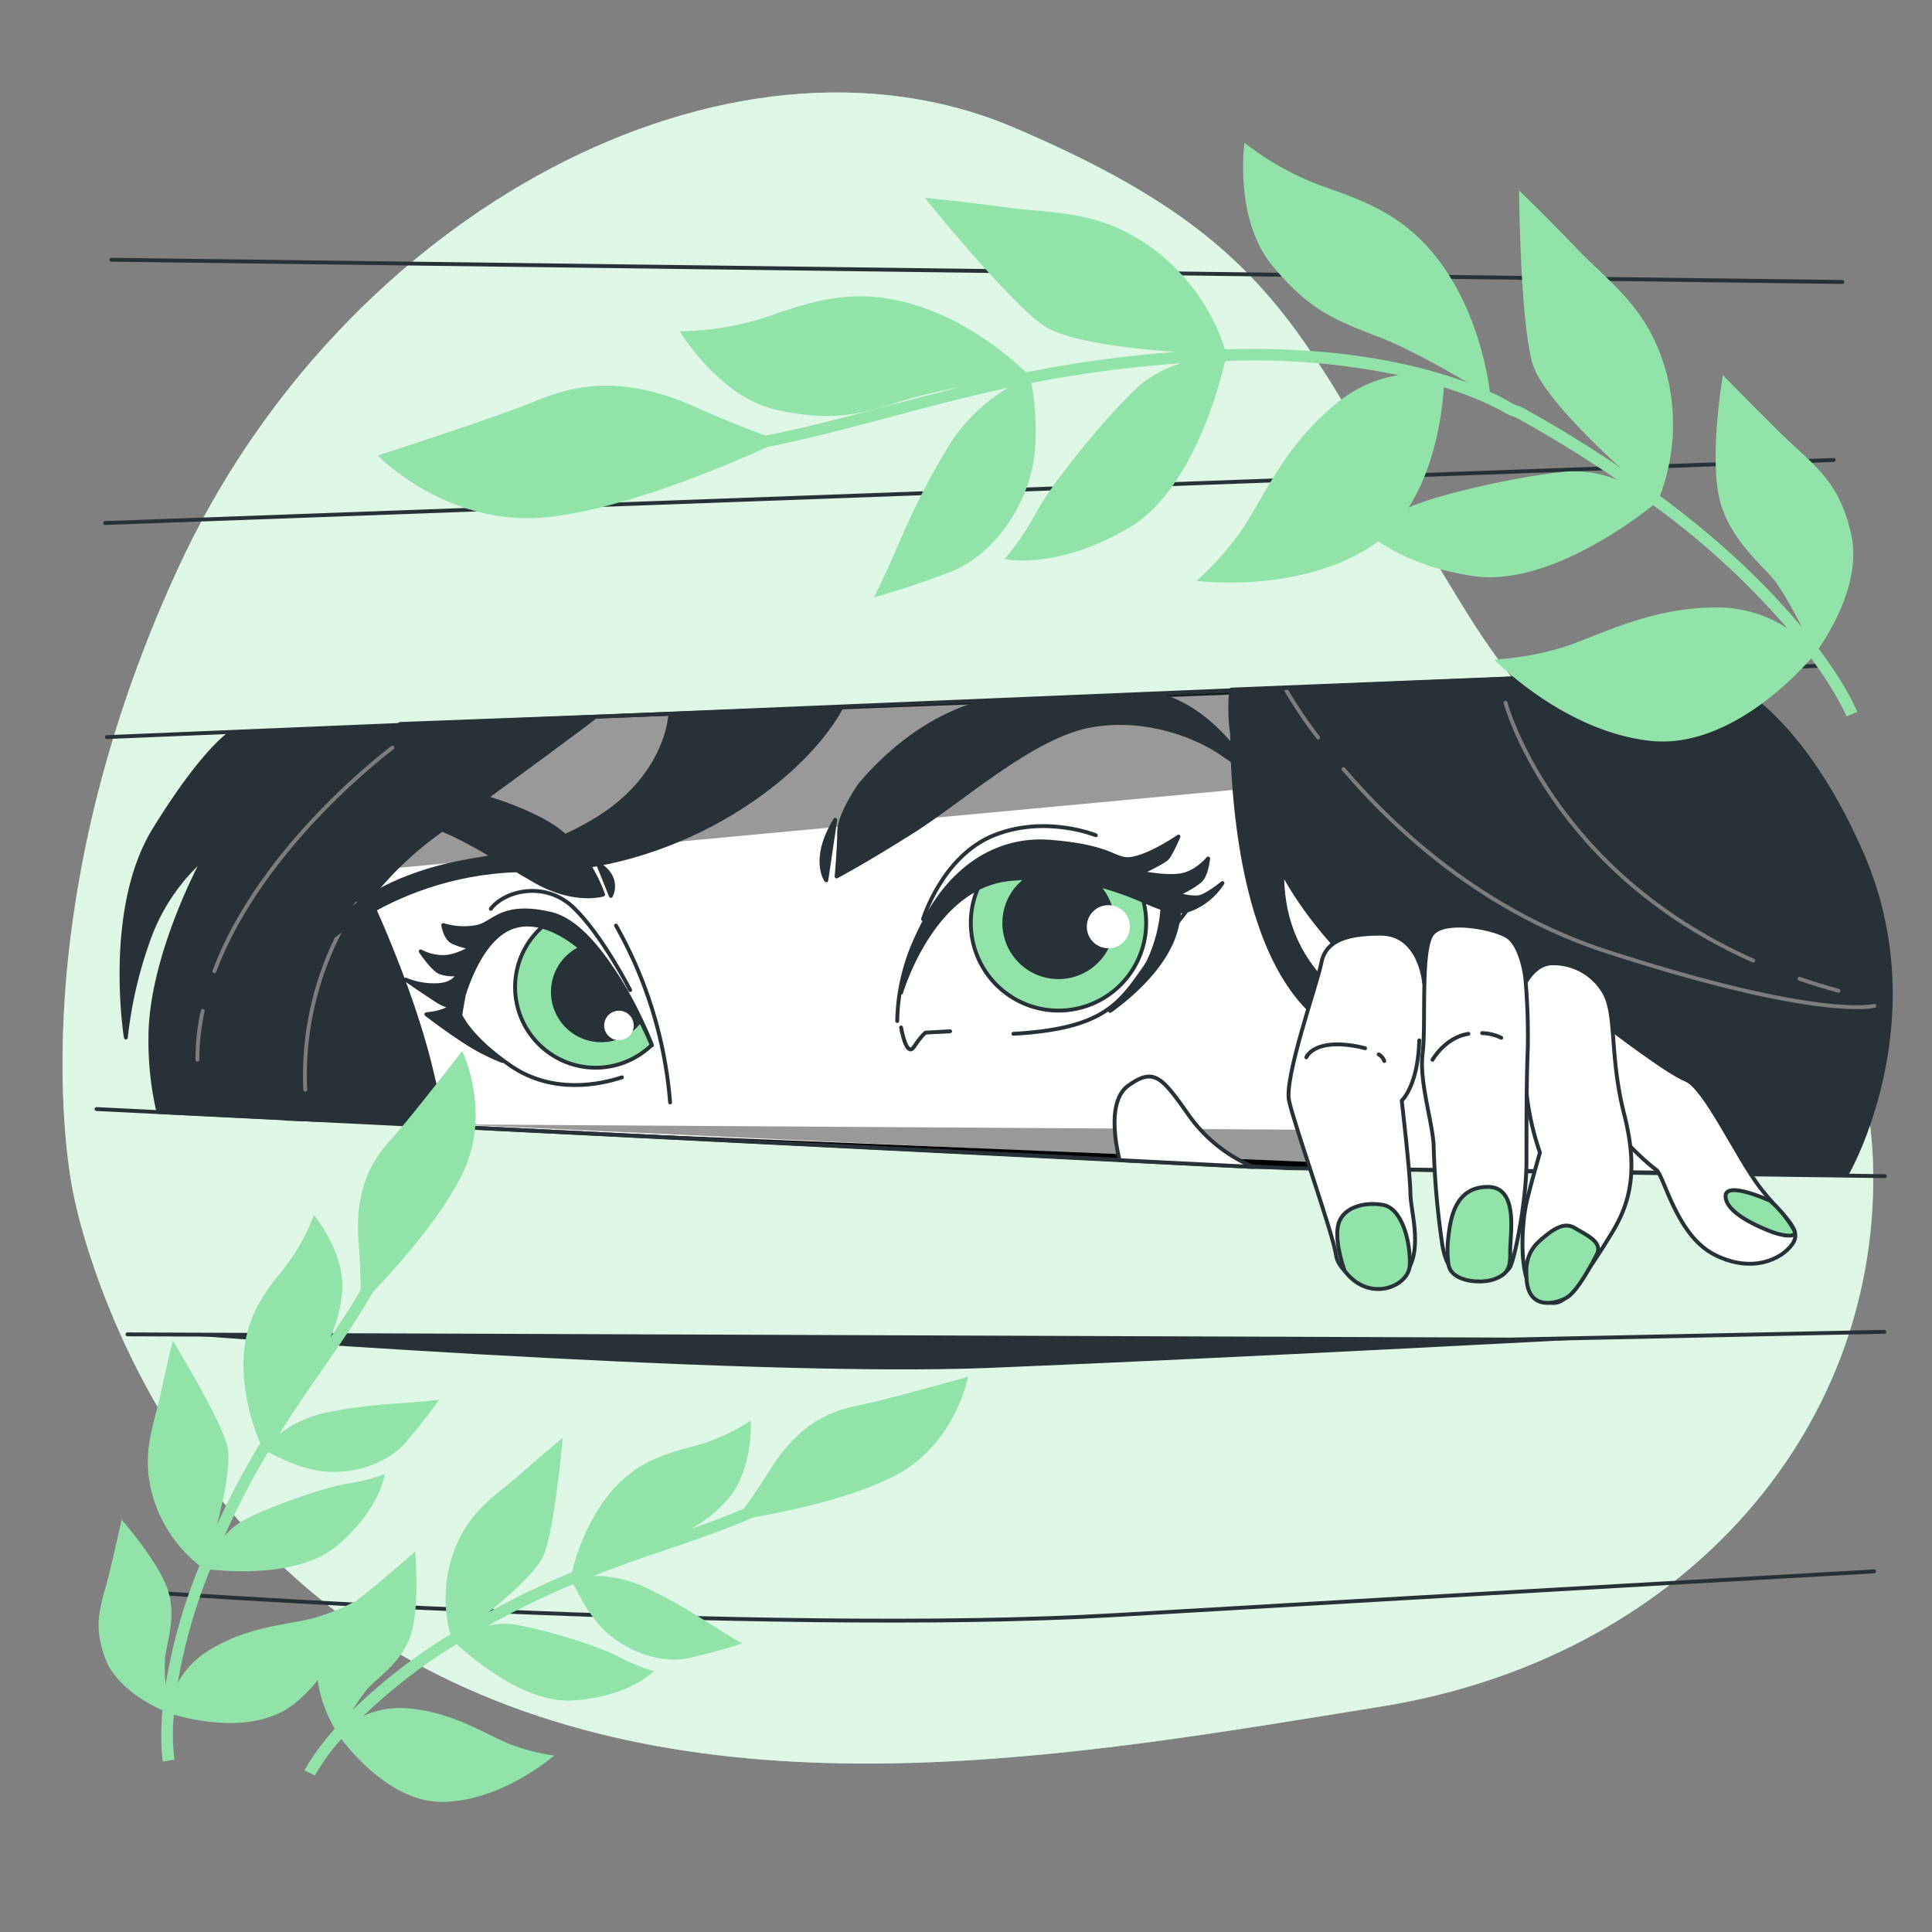 <svg xmlns="http://www.w3.org/2000/svg" viewBox="0 0 500 500"><rect x="0" y="0" width="500" height="500" fill="#808080" stroke="none"/><g id="background-simple"><path d="M19,309S34,391.78,110,431.73,280.56,454,357.35,441.67s128.59-70,127.43-138.9-62.15-75.1-105-143.92S336,64.36,262.38,33,88.71,54.42,46,147.25,19,309,19,309Z" style="fill:#92E3A9"></path><path d="M19,309S34,391.78,110,431.73,280.56,454,357.35,441.67s128.59-70,127.43-138.9-62.15-75.1-105-143.92S336,64.36,262.38,33,88.71,54.42,46,147.25,19,309,19,309Z" style="fill:#fff;opacity:0.7"></path></g><g id="Character"><path d="M98.53,212.78s15.34,36.22,22.1,54.63,6.13,23.94,6.13,23.94L74,289.51s-4.3-23.32,4.29-43.58A129.23,129.23,0,0,1,98.53,212.78Z" style="fill:#263238;stroke:#263238;stroke-linecap:round;stroke-linejoin:round"></path><path d="M111.34,275.89c1.73,7.06,2.77,12.05,3.4,15.59L324.4,302l69.92,1,44.93.5s-58.43-34.9-68.64-48-9.73-24.81-14.6-32.11S330.23,199,326.83,189.79s-3.89-10.7-3.89-10.7l-219.38,8.27s-18,12.16-9.25,42.32C94.31,229.68,106,254,111.34,275.89Z" style="fill:#fff;stroke:#263238;stroke-linecap:round;stroke-linejoin:round"></path><polyline points="118 291 383.79 292.67 383.79 303.26" style="opacity:0.4"></polyline><path d="M159.42,239.54a110.87,110.87,0,0,1,14,45.76" style="fill:none;stroke:#263238;stroke-linecap:round;stroke-linejoin:round"></path><polygon points="99.38 224.93 341.23 202.37 322.94 179.09 103.56 187.36 99.38 224.93" style="opacity:0.4"></polygon><path d="M481.77,220.79c-19-43.35-41.65-47.2-41.65-47.2l-121.41,4.88a19.27,19.27,0,0,0-.24,2.1,49,49,0,0,0,.39,9.39c.16,16.57,2.63,57,22.1,73.25a55.56,55.56,0,0,0,41.6,12.62,14.88,14.88,0,0,1,1.19,5.07c.54,12.46.54,21.68.54,21.68l93.77,1.08S500.73,264.15,481.77,220.79Zm-149.93,4.89c.71,1.25,1.45,2.52,2.24,3.82,10.64,17.48,28.21,32,42.16,41.54C357.77,266.83,331.53,255.59,331.84,225.68Z" style="fill:#263238;stroke:#263238;stroke-linecap:round;stroke-linejoin:round"></path><path d="M347.7,199.05C361.24,214.92,384.06,236,416,246.31c55.12,17.86,69.1,14,69.1,14" style="fill:none;stroke:#7d7d7d;stroke-linecap:round;stroke-linejoin:round"></path><path d="M332.93,178.76a121.32,121.32,0,0,0,8.19,12.1" style="fill:none;stroke:#7d7d7d;stroke-linecap:round;stroke-linejoin:round"></path><path d="M465.71,253.31q4.85,1.66,10.09,3.1" style="fill:none;stroke:#7d7d7d;stroke-linecap:round;stroke-linejoin:round"></path><path d="M389.62,181.87s11.61,43.39,64.11,66.73" style="fill:none;stroke:#7d7d7d;stroke-linecap:round;stroke-linejoin:round"></path><path d="M52.92,221.84s-14,25.37-14,46.74A81.36,81.36,0,0,0,41,287.77l40.63,2c-6.32-23.46,4-54.17,31.73-74.31,31.72-23,40.4-29.71,40.4-29.71l-94.15,4s-7,4.34-19.7,25-7.34,53.75-7.34,53.75a110,110,0,0,1,6-25.71A51,51,0,0,1,52.92,221.84Z" style="fill:#263238;stroke:#263238;stroke-linecap:round;stroke-linejoin:round"></path><path d="M92.23,233.89A80.88,80.88,0,0,0,79,282" style="fill:none;stroke:#7d7d7d;stroke-linecap:round;stroke-linejoin:round"></path><path d="M52.45,261.64a60.52,60.52,0,0,0-1.37,12.62" style="fill:none;stroke:#7d7d7d;stroke-linecap:round;stroke-linejoin:round"></path><path d="M101.55,193.51s-33.79,25-46.07,57.85" style="fill:none;stroke:#7d7d7d;stroke-linecap:round;stroke-linejoin:round"></path><path d="M173.44,185.12s-.67,16.36-20.36,27.71-28.71,7-47.74,14.35-25,20.37-25,20.37,21-22.7,57.09-22.37,69.1-22,80.12-41.73Z" style="fill:#263238;stroke:#263238;stroke-linecap:round;stroke-linejoin:round"></path><path d="M222.52,203.15s-5.34,7.68-5.34,12-.67,11.68-.67,11.68,7-3.67,19.69-11.68,31.05-24.71,46.08-27.38,28,3.34,33.05,6.68,8.68,6,8.68,6-8.68-16-23.37-20.37l-44.74,1.34S238.88,183.78,222.52,203.15Z" style="fill:#263238;stroke:#263238;stroke-linecap:round;stroke-linejoin:round"></path><path d="M216.17,212.16l-2.33,15.69S209.83,222.51,216.17,212.16Z" style="fill:#263238;stroke:#263238;stroke-linecap:round;stroke-linejoin:round"></path><path d="M156.08,231.52s-3.34-10.35-11.68-16.69S111,200.48,103.33,204.48s-6.67,17-6.67,17,3-7.35,10-8.35,22,9.35,32.05,15S156.08,231.52,156.08,231.52Z" style="fill:#263238;stroke:#263238;stroke-linecap:round;stroke-linejoin:round"></path><path d="M154.75,223.51l3.34,8.35S160.76,227.18,154.75,223.51Z" style="fill:#263238;stroke:#263238;stroke-linecap:round;stroke-linejoin:round"></path><path d="M277.27,223.85a39.56,39.56,0,0,0-21.71,1.69A22.69,22.69,0,1,0,294.83,230C290.78,228.45,287.75,226.08,277.27,223.85Z" style="fill:#92E3A9;stroke:#263238;stroke-linecap:round;stroke-linejoin:round"></path><circle cx="273.93" cy="238.87" r="14.02" style="fill:#263238;stroke:#263238;stroke-linecap:round;stroke-linejoin:round"></circle><circle cx="286.84" cy="239.83" r="5.58" style="fill:#fff"></circle><path d="M232.2,264.24a53.71,53.71,0,0,1,11.68-32.38c15.39-19.55,34.72-11.69,41.4-8.68S304,235.53,304,235.53l3,.33s-4.1,5.1-10.35,14c-7,10-11,16.35-34.38,17.69" style="fill:none;stroke:#263238;stroke-linecap:round;stroke-linejoin:round"></path><path d="M233.2,265.91s1.34,8,3.34,5,3-3.67,3-3.67l6.35-.34" style="fill:none;stroke:#263238;stroke-linecap:round;stroke-linejoin:round"></path><path d="M310.32,232.19c-2,.34-5.68-.67-5.68-.67s5-2.33,6.35-4,1.67-5.34,1.67-5.34-3,3.67-7,4.34-10.34-.67-10.34-.67,5.67-2.67,6.67-3.67,3-5.68,3-5.68-6.68,4.67-11.69,5.68-4.34-3-21.7-4.34-33.38,12-38.39,39.06c0,0,8-27.38,28-29.38s32.05,4.67,38.06,7c.56.21,1.07.39,1.57.55A38.57,38.57,0,0,1,296,251.22c-3.57,6-6.45,8.67-7.81,9.74,3.09-2.24,13.6-10.49,16.16-20.42a22.61,22.61,0,0,0,.79-4.67c2.26,0,3.9-.82,5.89-2a17.62,17.62,0,0,0,5.34-5.34S312.32,231.86,310.32,232.19Z" style="fill:#263238;stroke:#263238;stroke-linecap:round;stroke-linejoin:round"></path><path d="M288.15,261c-.55.4-.87.61-.87.61A7.27,7.27,0,0,0,288.15,261Z" style="fill:#263238;stroke:#263238;stroke-linecap:round;stroke-linejoin:round"></path><path d="M238.88,237.87s5-16.36,18.36-21.7,26.37,0,26.37,0" style="fill:none;stroke:#263238;stroke-linecap:round;stroke-linejoin:round"></path><path d="M168.74,270.54s-6.81-18-16.54-27.24-22.38-6.81-27.73,2.92-5.35,16.53-5.35,16.53,2.43,5.84,13.14,13.14,22.86,4.86,28.7,2.92" style="fill:none;stroke:#263238;stroke-linecap:round;stroke-linejoin:round"></path><path d="M141.45,238.94a20.85,20.85,0,1,0,27.21,31.51C159.86,249.44,147,241.5,141.45,238.94Z" style="fill:#92E3A9;stroke:#263238;stroke-linecap:round;stroke-linejoin:round"></path><path d="M150.93,245.11a12.51,12.51,0,1,0,14.76,19A62.09,62.09,0,0,0,150.93,245.11Z" style="fill:#263238;stroke:#263238;stroke-linecap:round;stroke-linejoin:round"></path><path d="M142.47,236.49c-12.65-2.92-14.59,2.43-19,3.4a18.49,18.49,0,0,1-8.76-.48s.49,3.4,2.44,4.37a20.39,20.39,0,0,0,4.86,1.46s-3.89,2.44-7.3,2.44a12.33,12.33,0,0,1-5.83-1.46s2.92,4.37,4.86,5.35a9.48,9.48,0,0,0,4.87.48s-1,2.92-5.84,2.92a18.73,18.73,0,0,1-7.78-1.46s6.32,4.38,8.75,5.84a10.24,10.24,0,0,0,3.15,1.19,13.67,13.67,0,0,1-4.31,1.64l-2.23.32s4.45,3.49,9.85,7a53.38,53.38,0,0,0,9.84,5.08s-7.82-5.63-10.6-11.06c-.12-.25-.24-.51-.35-.76l.93-5.26c1.66-5.25,5.64-15.13,12.69-17.6,9.73-3.4,22.86,7.3,32.59,23.84C165.33,263.73,155.12,239.41,142.47,236.49Z" style="fill:#263238;stroke:#263238;stroke-linecap:round;stroke-linejoin:round"></path><path d="M163.09,256.23s-7.34-14.36-14.69-21.37-17.83-4.36-21.36.34" style="fill:none;stroke:#263238;stroke-linecap:round;stroke-linejoin:round"></path><path d="M164,265.39a3.82,3.82,0,1,1-3.82-3.82A3.82,3.82,0,0,1,164,265.39Z" style="fill:#fff"></path><polyline points="384.29 302.58 324.39 302.03 114.74 291.48"></polyline></g><g id="Blinds"><polyline points="25 287.02 333.24 302.32 487.78 304.39" style="fill:none;stroke:#263238;stroke-linecap:round;stroke-linejoin:round"></polyline><line x1="27.67" y1="190.76" x2="471.3" y2="172.28" style="fill:none;stroke:#263238;stroke-linecap:round;stroke-linejoin:round"></line><line x1="27.25" y1="135.36" x2="474.55" y2="119.04" style="fill:none;stroke:#263238;stroke-linecap:round;stroke-linejoin:round"></line><line x1="28.83" y1="67.22" x2="476.78" y2="72.98" style="fill:none;stroke:#263238;stroke-linecap:round;stroke-linejoin:round"></line><polyline points="33 345.33 391 346.67 487.67 344.67" style="fill:none;stroke:#263238;stroke-linecap:round;stroke-linejoin:round"></polyline><path d="M41.14,345S191,356.67,256.33,354s153.43-7.4,153.43-7.4L313,346H168.33Z" style="fill:#263238"></path><path d="M37,412s160.67,11.33,251.33,6S485,406.67,485,406.67" style="fill:none;stroke:#263238;stroke-linecap:round;stroke-linejoin:round"></path></g><g id="Hand"><path d="M360,252s46.5,16.61,56.47,21.59,19,29.95,19,29.95l-85.8-1.05S327.84,274.71,360,252Z" style="fill:#fff;stroke:#263238;stroke-linecap:round;stroke-linejoin:round"></path><path d="M416.5,266s15,11.52,19.84,13.44,13.12,19.85,18.88,27.53,11.53,10.88,8.64,15-10.88,7.68-20.48,2.56-12.8-20.48-14.72-21.76-9.28-8-10.88-11.2S412,265.63,416.5,266Z" style="fill:#fff;stroke:#263238;stroke-linecap:round;stroke-linejoin:round"></path><path d="M458.1,310.76s-11.84-5.44-11.52-1,9.28,8,11.84,9,7.37,1.92,5.76-.64A29.41,29.41,0,0,0,458.1,310.76Z" style="fill:#92E3A9;stroke:#263238;stroke-linecap:round;stroke-linejoin:round"></path><path d="M324.4,302a38.67,38.67,0,0,1-16.72-13.35c-7-9.93-9-12.49-15.68-7.69-5.45,3.9-3.27,15.16-2.25,19.29Z" style="fill:#fff;stroke:#263238;stroke-linecap:round;stroke-linejoin:round"></path><path d="M394.73,254.43s2.56-5.12,7-5.12A15.15,15.15,0,0,1,415.22,257c3.2,5.76,1.28,16.32,5.12,31.37s1.28,23.36-3.2,30.72-10.24,16-13.12,17.6-7.37-.64-9-6.08-1-14.72,0-19.2,3.52-13.12,3.52-13.12a69.06,69.06,0,0,1-3.84-21.45s-3.52,0-3.52-6.08S393.77,256,394.73,254.43Z" style="fill:#fff;stroke:#263238;stroke-linecap:round;stroke-linejoin:round"></path><path d="M395.05,330.6c0-1.32-.64-5.76,3.2-9.28s6.73-5.12,9.29-3.52,7.36,3.52,5.76,6.72-5.12,9.6-7.68,11.2S395.37,339.56,395.05,330.6Z" style="fill:#92E3A9;stroke:#263238;stroke-linecap:round;stroke-linejoin:round"></path><path d="M368.55,254.32s-1-12.69-11.26-12.69-14.4,2.56-15.36,7.68-9.61,29.44-8.33,35.53,11.53,34.88,12.17,40,10.88,11.52,17,5.76,2.24-17,2.24-21.76-2.24-24-2.24-24,4.22-3.76,4.54-15.6" style="fill:#fff;stroke:#263238;stroke-linecap:round;stroke-linejoin:round"></path><path d="M356.81,272.87a3.3,3.3,0,0,1,1.44,1.72" style="fill:none;stroke:#263238;stroke-linecap:round;stroke-linejoin:round"></path><path d="M338.08,273.63s1.6-4.16,10.57-3.2a28.19,28.19,0,0,1,4.63.86" style="fill:none;stroke:#263238;stroke-linecap:round;stroke-linejoin:round"></path><path d="M348,328.9s-2.61-6.95-1.74-11.59,6.38-6.37,11.59-5.5,7.25,10.14,7,15.64S354.33,337.3,348,328.9Z" style="fill:#92E3A9;stroke:#263238;stroke-linecap:round;stroke-linejoin:round"></path><path d="M394.73,252.83s-1-8.32-4.8-10.56-16-4.48-19.2-.64-1.6,23.36-2.56,31,2.88,18.57,2.88,24.65a212.75,212.75,0,0,0,2.24,25c1,5.76,3.2,8,7.36,8.64s9-.64,10.24-3.2,4.16-17,4.16-27.2,0-21.19.34-29.2A168.94,168.94,0,0,0,394.73,252.83Z" style="fill:#fff;stroke:#263238;stroke-linecap:round;stroke-linejoin:round"></path><path d="M383.58,267.37a12.1,12.1,0,0,1,4.94,1.21" style="fill:none;stroke:#263238;stroke-linecap:round;stroke-linejoin:round"></path><path d="M370.73,274.27s3.27-5.8,9.28-6.72" style="fill:none;stroke:#263238;stroke-linecap:round;stroke-linejoin:round"></path><path d="M374.9,327.45a27.49,27.49,0,0,1,0-7.82c.58-4.93,2-12.46,10.14-12.46s5.74,12.48,5.8,16.52-.29,5.79-3.77,7.24S375.77,331.8,374.9,327.45Z" style="fill:#92E3A9;stroke:#263238;stroke-linecap:round;stroke-linejoin:round"></path></g><g id="Leaves"><path d="M480.66,184.26c-.21-.52-2.76-6.74-10-16.41,2.87-4.13,11.06-17.26,8.47-29.3-3.14-14.52-9.78-18-18.88-27s-14.37-14.48-14.37-14.48-3.17,18.37-1.27,30.13,11.53,18.89,15,23.49a92.65,92.65,0,0,1,6.68,11.63c-7.82-9.49-19.55-21.31-36.69-34a52.3,52.3,0,0,0,2-30.46c-4.25-17.65-14.46-24.13-23.46-33.48s-15-15.06-15-15.06.23,33.36,3.45,44.69c2,7,13.77,18.8,22.58,26.9-8.29-5.63-16.67-10.76-25.4-15.56l-2.18-.81a48.3,48.3,0,0,0-6-3.13c-.51-4-2.71-17.58-10.38-29.86C366.16,57,355,52.62,342.9,48.42a74.54,74.54,0,0,1-20.84-11.48s-2.73,19.69,7.12,31.69S346,83,357.2,87.35c7.1,2.76,16.68,8.15,22.75,11.73-11.76-4.4-32.45-9.63-62.91-8.65a52.32,52.32,0,0,0-17.38-25.09c-14.3-11.18-26.33-9.92-39.19-11.66s-21.12-2.47-21.12-2.47,20.91,26,30.48,32.87c5.88,4.23,22.47,6.17,34.41,7a320.48,320.48,0,0,0-38.71,5.27c-3.26-3.13-13.19-12-26.39-16.64-16.22-5.78-27.71-2.23-39.76,2a74.47,74.47,0,0,1-23.46,4s10.09,17.13,25.27,20.41,22.1.8,33.59-2.75a120.5,120.5,0,0,1,13.44-3.09c-6.81,1.66-13.24,3.39-19.45,5-10.42,2.79-20.26,5.43-30.25,7.36l-.36.07c-3.34-1.15-9.1-3.35-18.71-7.6-19-8.38-31.49-5.24-41.11-1.22s-40.58,14-40.58,14,17.63,18.16,42.7,16.05c20.28-1.71,48.29-13.77,58.23-18.31l.4-.07c10.09-2,20-4.6,30.46-7.41,9.7-2.6,20-5.35,31.33-7.78a45.5,45.5,0,0,0-15.51,15.24c-8.18,13.46-12.18,23.92-15.23,30.63s-4,8.38-4,8.38,8.64-2.35,19.47-6.46,18.7-15.35,21.33-26.08c2.08-8.5.71-19,0-22.95A317.62,317.62,0,0,1,305.75,94a29.62,29.62,0,0,0-11.22,6.09c-8.13,7.58-21.71,24.14-26.24,32.32A69.41,69.41,0,0,1,260,144.68s13,3,31.86-7.88c16.44-9.42,23.6-36.46,25.19-43.36a183.93,183.93,0,0,1,44.86,3.65A33.13,33.13,0,0,0,346.36,104c-13.53,10.68-19.13,24.32-24.52,32.43a74.58,74.58,0,0,1-12.19,13.89s25.72,3.47,44.9-8.73c.74-.47,1.44-1,2.13-1.52,4.65,3.2,12.52,7.19,24.46,9,18.74,2.83,41.16-13.91,46.69-18.33a205.67,205.67,0,0,1,34.76,31.89,33,33,0,0,0-18.36-5.42c-17.23,0-30.09,7.17-39.36,10.17a74.08,74.08,0,0,1-18.18,3.3s18,18.71,40.6,21.07c19.62,2,37.16-16.46,41.44-21.36,6.72,9.13,9.1,14.88,9.15,15ZM406,122c-11.08.89-32,5.42-40.64,9l-.8.32c7.12-11.12,8.74-25.31,9.11-31.1,10.91,3.44,16.33,6.91,16.45,7l2.33.89c9,5,17.58,10.25,26.12,16.09A29.62,29.62,0,0,0,406,122Z" style="fill:#92E3A9"></path><path d="M222.3,363.69c-6.92,1.36-15.14,4.31-22.66,16.18-3.34,5.26-5.6,8.53-7.08,10.54-.33.15-.67.3-1,.43-4.13,1.75-8.35,3.29-12.69,4.81a36.41,36.41,0,0,0,8.9-7c7.3-7.57,6.53-21,6.53-21a50.44,50.44,0,0,1-14.69,6.61c-8.36,2.18-16.16,4.51-23.11,13.87a52.8,52.8,0,0,0-8.44,18.73,216.62,216.62,0,0,0-21.56,10.34c6-4.83,12.85-11,14.36-15.07,2.8-7.48,4.77-30,4.77-30s-4.37,3.52-10.95,9.35-13.83,9.64-17.66,21.32a35.51,35.51,0,0,0-.46,20.18,143.22,143.22,0,0,0-25.33,19.58,50.13,50.13,0,0,1,4-5.64c2.63-2.91,9.51-7.2,11.43-15s.79-20.41.79-20.41-3.86,3.43-10.49,9S85.65,418,82.74,427.62c-2.29,7.62,2,16.45,3.87,19.8-5.51,6.25-7.63,10.41-7.8,10.76l2.69,1.32a53.24,53.24,0,0,1,6.84-9.45c3.06,4,13.61,16.58,26.52,16.28,15.38-.36,28.55-12,28.55-12a50.56,50.56,0,0,1-12.09-3.22c-6.09-2.53-14.38-8.1-26-9a22.37,22.37,0,0,0-11.32,2,140.46,140.46,0,0,1,24.2-18.62c4,3.73,17.76,15.44,30.15,14.57,14.71-1,20.89-7.57,20.89-7.57A46.79,46.79,0,0,1,160,428.7c-5.63-2.89-19.51-7.09-26.94-8.29a18.09,18.09,0,0,0-6.8.34,215.23,215.23,0,0,1,22.16-10.82c1.27,2.74,4.34,8.67,8.47,12.45,5.52,5,14.18,8.41,21.82,6.64s13.39-3.7,13.39-3.7-1.17-.57-5.42-3.2-10.43-7-20.11-11.5a30.53,30.53,0,0,0-13-2.76c6.82-2.69,13.22-4.87,19.28-6.93,7-2.37,13.53-4.61,19.95-7.32.67-.29,1.36-.58,2.05-.89,8.51-1.48,26.58-5.16,37.68-11.31,14.89-8.25,18-25.11,18-25.11S229.23,362.33,222.3,363.69Z" style="fill:#92E3A9"></path><path d="M95.39,336.3l1.12-1.93c6-6.25,18.31-19.95,23.57-31.49,7.08-15.49-.47-30.88-.47-30.88s-13.46,17.45-18.22,22.66-9.61,12.46-8.61,26.48c.45,6.21.57,10.18.58,12.68l-.55.95c-2.28,3.85-4.76,7.6-7.35,11.41a36.17,36.17,0,0,0,3-11c1.38-10.42-7.23-20.76-7.23-20.76a50.52,50.52,0,0,1-7.87,14C67.89,335.22,63,341.73,63,353.39a52.89,52.89,0,0,0,4.35,20.08,215.1,215.1,0,0,0-11.2,21.13c1.94-7.44,3.79-16.51,2.6-20.67-2.2-7.67-14-26.93-14-26.93s-1.42,5.43-3.25,14S36.1,377,40,388.66a35.45,35.45,0,0,0,11.62,16.51A142.83,142.83,0,0,0,42.85,436a49.28,49.28,0,0,1-.14-6.91c.38-3.9,3.37-11.44.25-18.89S31.47,393.3,31.47,393.3s-1.07,5-3.09,13.46S23.77,419.55,27.16,429c2.69,7.5,11.37,12.05,14.88,13.62-.71,8.31.05,12.91.12,13.29l3-.53A52.46,52.46,0,0,1,45,443.74c4.88,1.43,20.8,5.23,31-2.68,12.16-9.43,15.82-26.62,15.82-26.62A50.63,50.63,0,0,1,80.19,419c-6.41,1.58-16.38,2-26.28,8.22a22.37,22.37,0,0,0-7.9,8.27,140.15,140.15,0,0,1,8.38-29.3c5.46.6,23.45,1.86,32.9-6.2,11.22-9.58,12.3-18.51,12.3-18.51a47.32,47.32,0,0,1-9.7,2.48c-6.24,1-19.9,5.89-26.59,9.34A18.51,18.51,0,0,0,58,397.66a214.64,214.64,0,0,1,11.39-21.87c2.65,1.44,8.64,4.39,14.22,5,7.43.78,16.39-1.66,21.49-7.63s8.57-10.93,8.57-10.93-1.28.24-6.26.65-12.56.57-23,2.7a30.47,30.47,0,0,0-12.12,5.53c3.89-6.21,7.73-11.77,11.38-17C87.88,348,91.83,342.3,95.39,336.3Z" style="fill:#92E3A9"></path></g></svg>